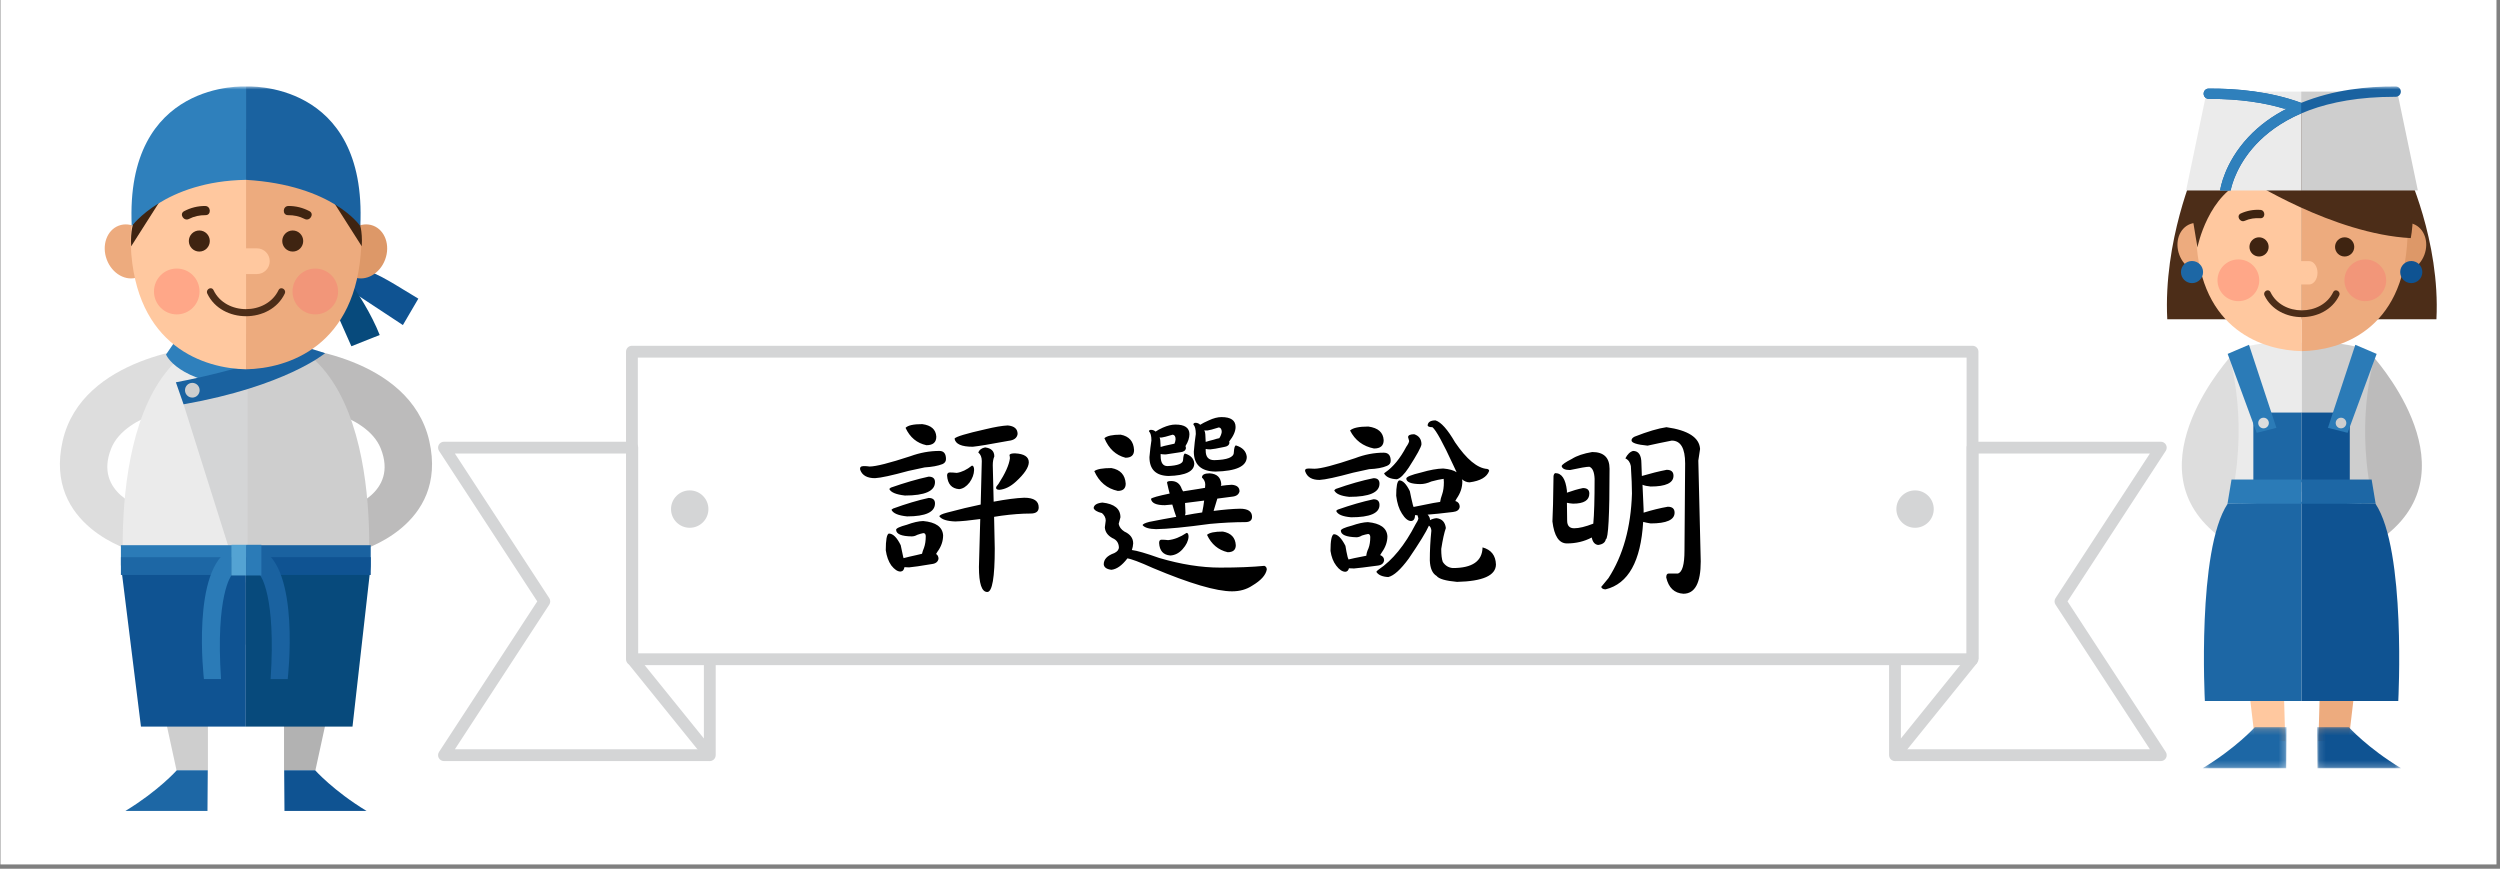 <svg xmlns="http://www.w3.org/2000/svg" xmlns:xlink="http://www.w3.org/1999/xlink" width="400" height="139" viewBox="0 0 400 139">
  <rect x="0" y="0" width="400" height="139" fill="#808080" stroke="none"/>
  <defs>
    <polygon id="tit_section-a" points="0 115.915 59.546 115.915 59.546 0 0 0"/>
    <polygon id="tit_section-c" points=".342 6.787 13.775 6.787 13.775 .201 .342 .201 .342 6.787"/>
    <polygon id="tit_section-e" points=".112 6.787 13.546 6.787 13.546 .201 .112 .201"/>
    <polygon id="tit_section-g" points="0 109.097 43.174 109.097 43.174 0 0 0"/>
  </defs>
  <g fill="none" fill-rule="evenodd" transform="translate(.073)">
    <rect width="399.363" height="138.308" fill="#FFF"/>
    <g transform="translate(9.509 13.83)">
      <path fill="#0F5392" d="M44.367,31.248 L54.879,38.181 L57.352,33.954 C54.03,32.002 51.21,29.968 48.047,29.07 L44.367,31.248 Z"/>
      <path fill="#074A7C" d="M45.811,30.392 L42.541,32.327 L46.638,41.57 L51.171,39.77 C49.835,36.401 47.678,33.002 45.811,30.392"/>
      <polygon fill="#CECECE" points="23.684 109.415 23.684 79.099 12.018 78.844 18.662 109.415"/>
      <path fill="#1D67A5" d="M23.662,109.415 L18.704,109.415 C18.704,109.415 15.769,112.71 10.489,115.915 L23.614,115.915 L23.662,109.415 Z"/>
      <polygon fill="#B2B2B2" points="35.862 109.415 35.862 79.099 47.528 78.844 40.884 109.415"/>
      <path fill="#0F5392" d="M35.884,109.415 L40.842,109.415 C40.842,109.415 43.778,112.71 49.057,115.915 L35.933,115.915 L35.884,109.415 Z"/>
      <path fill="#DDD" d="M0.44,15.102 C-2.67,28.801 11.717,32.715 11.717,32.715 L13.467,25.866 C13.467,25.866 5.301,23.517 8.218,16.276 C10.527,10.541 21.05,9.231 21.05,9.231 L22.8,0.033 C22.8,0.033 3.552,1.403 0.44,15.102" transform="translate(0 41.628)"/>
      <path fill="#BCBBBB" d="M22.382,15.102 C25.494,28.801 11.106,32.715 11.106,32.715 L9.356,25.866 C9.356,25.866 17.522,23.517 14.605,16.276 C12.296,10.541 1.773,9.231 1.773,9.231 L0.024,0.033 C0.024,0.033 19.272,1.403 22.382,15.102" transform="translate(36.723 41.628)"/>
      <path fill="#EDAB7E" d="M14.415,25.084 C15.268,27.359 14.412,29.791 12.503,30.516 C10.594,31.24 8.355,29.984 7.502,27.708 C6.649,25.433 7.506,23.001 9.414,22.277 C11.324,21.552 13.562,22.808 14.415,25.084"/>
      <path fill="#DD9868" d="M45.124,25.084 C44.271,27.359 45.127,29.791 47.036,30.516 C48.945,31.24 51.184,29.984 52.037,27.708 C52.889,25.433 52.034,23.001 50.125,22.277 C48.216,21.552 45.977,22.808 45.124,25.084"/>
      <path fill="#CECECE" d="M11.664,76.594 C12.079,81.213 14.9,89.314 29.773,89.314 L29.773,76.594 L11.664,76.594 Z"/>
      <path fill="#B2B2B2" d="M47.882,76.594 C47.467,81.213 44.646,89.314 29.773,89.314 L29.773,76.594 L47.882,76.594 Z"/>
      <path fill="#EBEBEB" d="M29.773,79.333 L10.274,79.333 C10.274,79.333 6.503,39.629 29.773,39.61 L29.773,79.333 Z"/>
      <path fill="#CECECE" d="M29.773,79.333 L49.272,79.333 C49.272,79.333 53.044,39.629 29.773,39.61 L29.773,79.333 Z"/>
      <polygon fill="#D4D5D6" points="19.788 50.859 30.025 46.914 30.025 75.319 27.5 75.319"/>
      <path fill="#2F80BC" d="M18.875,40.137 L16.982,42.89 C16.982,42.89 18.664,47.336 29.814,48.184 L29.814,43.737 L18.875,40.137 Z"/>
      <path fill="#1A62A0" d="M38.44,41.407 C30.446,45.219 18.559,47.336 18.559,47.336 L19.788,50.859 C36.126,47.972 42.437,42.678 42.437,42.678 L38.44,41.407 Z"/>
      <path fill="#FFC89F" d="M11.34,25.395 C12.014,41.686 23.205,45.141 29.782,45.256 L29.782,6.811 C19.509,7.004 10.891,14.553 11.34,25.395"/>
      <path fill="#EDAB7E" d="M29.782,6.811 C40.055,7.004 48.673,14.553 48.224,25.395 C47.55,41.686 36.358,45.141 29.782,45.256 L29.782,6.811 Z"/>
      <path fill="#FFA788" d="M22.345,32.805 C22.345,34.832 20.713,36.475 18.699,36.475 C16.686,36.475 15.054,34.832 15.054,32.805 C15.054,30.779 16.686,29.137 18.699,29.137 C20.713,29.137 22.345,30.779 22.345,32.805"/>
      <path fill="#F29679" d="M44.51,32.805 C44.51,34.832 42.878,36.475 40.864,36.475 C38.851,36.475 37.219,34.832 37.219,32.805 C37.219,30.779 38.851,29.137 40.864,29.137 C42.878,29.137 44.51,30.779 44.51,32.805"/>
      <path fill="#FFC89F" d="M33.574,27.962 C33.574,29.097 32.66,30.017 31.532,30.017 L28.032,30.017 C26.905,30.017 25.991,29.097 25.991,27.962 C25.991,26.827 26.905,25.907 28.032,25.907 L31.532,25.907 C32.66,25.907 33.574,26.827 33.574,27.962"/>
      <path fill="#3F2411" d="M23.251 19.128C22.073 19.116 20.923 19.407 19.88 19.956 19.044 20.395 19.821 21.637 20.649 21.203 21.472 20.771 22.388 20.586 23.312 20.595 24.253 20.604 24.189 19.138 23.251 19.128M36.561 19.128C37.74 19.116 38.889 19.407 39.932 19.956 40.768 20.395 39.991 21.637 39.163 21.203 38.339 20.771 37.424 20.586 36.5 20.595 35.559 20.604 35.622 19.138 36.561 19.128M23.986 24.733C23.986 25.666 23.235 26.421 22.309 26.421 21.383 26.421 20.632 25.666 20.632 24.733 20.632 23.801 21.383 23.046 22.309 23.046 23.235 23.046 23.986 23.801 23.986 24.733M35.578 24.733C35.578 25.666 36.329 26.421 37.256 26.421 38.181 26.421 38.932 25.666 38.932 24.733 38.932 23.801 38.181 23.046 37.256 23.046 36.329 23.046 35.578 23.801 35.578 24.733"/>
      <path fill="#4C2D18" d="M35.95,32.581 C35.838,32.402 35.638,32.286 35.439,32.286 C35.242,32.286 35.076,32.397 34.984,32.589 C33.051,36.643 26.513,36.651 24.58,32.589 C24.488,32.397 24.323,32.286 24.125,32.286 C23.927,32.286 23.726,32.402 23.614,32.581 C23.507,32.753 23.496,32.958 23.585,33.145 C25.879,37.966 33.674,37.978 35.98,33.145 C36.069,32.958 36.058,32.753 35.95,32.581"/>
      <path fill="#CECECE" d="M22.36,48.607 C22.36,49.257 21.836,49.785 21.188,49.785 C20.542,49.785 20.018,49.257 20.018,48.607 C20.018,47.956 20.542,47.429 21.188,47.429 C21.836,47.429 22.36,47.956 22.36,48.607"/>
      <path fill="#3F2411" d="M11.813 21.715C11.813 21.715 11.249 23.037 11.406 25.579L17.875 15.414 11.813 21.715zM47.893 21.715C47.893 21.715 48.458 23.037 48.3 25.579L41.831 15.414 47.893 21.715z"/>
      <polygon fill="#0F5392" points="29.749 76.594 9.763 76.594 12.971 102.427 29.749 102.427"/>
      <polygon fill="#074A7C" points="29.749 76.594 49.735 76.594 46.818 102.427 29.749 102.427"/>
      <mask id="tit_section-b" fill="#fff">
        <use xlink:href="#tit_section-a"/>
      </mask>
      <polygon fill="#2B7BB7" points="9.763 76.579 29.749 76.579 29.749 73.401 9.763 73.401" mask="url(#tit_section-b)"/>
      <polygon fill="#1A62A0" points="29.749 76.579 49.735 76.579 49.735 73.401 29.749 73.401" mask="url(#tit_section-b)"/>
      <polygon fill="#1D67A5" points="9.763 78.164 29.749 78.164 29.749 75.319 9.763 75.319" mask="url(#tit_section-b)"/>
      <polygon fill="#0F5392" points="29.749 78.164 49.735 78.164 49.735 75.319 29.749 75.319" mask="url(#tit_section-b)"/>
      <path fill="#2B7BB7" d="M27.465,73.965 C20.943,76.929 23.047,94.822 23.047,94.822 L25.782,94.822 C24.888,81.323 27.449,78.244 27.449,78.244 L27.465,73.965 Z" mask="url(#tit_section-b)"/>
      <path fill="#1A62A0" d="M32.033,73.965 C38.555,76.929 36.451,94.822 36.451,94.822 L33.716,94.822 C34.61,81.323 32.049,78.244 32.049,78.244 L32.033,73.965 Z" mask="url(#tit_section-b)"/>
      <polygon fill="#54A3D3" points="27.449 78.244 29.844 78.244 29.844 73.337 27.449 73.337" mask="url(#tit_section-b)"/>
      <polygon fill="#2B7BB7" points="29.844 78.244 32.239 78.244 32.239 73.337 29.844 73.337" mask="url(#tit_section-b)"/>
      <path fill="#2F80BC" d="M11.498,22.349 C11.498,22.349 16.771,15.15 29.782,14.946 L29.782,0.009 C29.782,0.009 10.373,-1.123 11.498,22.349" mask="url(#tit_section-b)"/>
      <path fill="#1A62A0" d="M48.067,22.349 C48.067,22.349 43.699,15.784 29.782,14.946 L29.782,0.009 C29.782,0.009 49.192,-1.123 48.067,22.349" mask="url(#tit_section-b)"/>
    </g>
    <g transform="translate(346.633 13.83)">
      <path fill="#DDD" d="M12.994,49.985 C16.38,59.46 10.611,69.507 10.611,69.507 L7.969,71.689 C-5.924,60.532 10.474,42.886 10.474,42.886 L12.994,49.985 Z"/>
      <path fill="#BCBBBB" d="M30.184,49.985 L32.703,42.886 C32.703,42.886 49.101,60.532 35.209,71.689 L32.568,69.507 C32.568,69.507 27.107,61.606 30.184,49.985"/>
      <path fill="#4C2D18" d="M21.589,13.211 L4.508,13.211 C4.508,13.211 -0.589,24.702 0.057,37.253 L21.589,37.253 L21.589,13.211 Z"/>
      <path fill="#4C2D18" d="M0.157,0.2 L16.842,0.2 C16.842,0.2 22.333,11.691 21.69,24.243 L0.157,24.243 L0.157,0.2 Z" transform="translate(21.432 13.01)"/>
      <polygon fill="#FFC89F" points="9.926 69.347 14.11 104.748 18.938 104.748 17.972 70.473"/>
      <g transform="translate(5.358 102.31)">
        <mask id="tit_section-d" fill="#fff">
          <use xlink:href="#tit_section-c"/>
        </mask>
        <path fill="#1D67A5" d="M13.775,0.201 L8.719,0.201 C8.719,0.201 5.725,3.539 0.342,6.787 L13.727,6.787 L13.775,0.201 Z" mask="url(#tit_section-d)"/>
      </g>
      <polygon fill="#EDAB7E" points="33.251 69.347 29.068 104.748 24.24 104.748 25.206 70.473"/>
      <g transform="translate(23.932 102.31)">
        <mask id="tit_section-f" fill="#fff">
          <use xlink:href="#tit_section-e"/>
        </mask>
        <path fill="#0F5392" d="M0.112,0.201 L5.168,0.201 C5.168,0.201 8.161,3.539 13.546,6.787 L0.162,6.787 L0.112,0.201 Z" mask="url(#tit_section-f)"/>
      </g>
      <path fill="#EBEBEB" d="M10.529,64.862 L21.589,64.862 L21.589,41.014 C21.589,41.014 13.41,40.31 9.871,42.886 C9.871,42.886 12.992,52.25 10.529,64.862"/>
      <path fill="#CECECE" d="M32.648,64.862 C30.185,52.25 33.361,42.976 33.361,42.976 C29.82,40.401 21.588,41.014 21.588,41.014 L21.588,64.862 L32.648,64.862 Z"/>
      <mask id="tit_section-h" fill="#fff">
        <use xlink:href="#tit_section-g"/>
      </mask>
      <polygon fill="#1D67A5" points="13.831 63.323 21.545 63.323 21.545 52.18 13.831 52.18" mask="url(#tit_section-h)"/>
      <polygon fill="#0F5392" points="21.545 63.323 29.26 63.323 29.26 52.18 21.545 52.18" mask="url(#tit_section-h)"/>
      <polygon fill="#2B7BB7" points="9.718 42.794 14.366 55.422 17.516 54.624 13.131 41.336" mask="url(#tit_section-h)"/>
      <polygon fill="#2B7BB7" points="33.559 42.794 28.911 55.422 25.76 54.624 30.146 41.336" mask="url(#tit_section-h)"/>
      <path fill="#1D67A5" d="M9.716,66.772 C4.785,74.194 6.073,98.332 6.073,98.332 L21.545,98.332 L21.545,66.47 L9.716,66.772 Z" mask="url(#tit_section-h)"/>
      <path fill="#0F5392" d="M33.374,66.772 C38.305,74.194 37.017,98.332 37.017,98.332 L21.545,98.332 L21.545,66.47 L33.374,66.772 Z" mask="url(#tit_section-h)"/>
      <polygon fill="#2B7BB7" points="21.545 66.772 9.692 66.772 10.335 62.899 21.545 62.899" mask="url(#tit_section-h)"/>
      <polygon fill="#1D67A5" points="21.545 66.772 33.399 66.772 32.755 62.899 21.545 62.899" mask="url(#tit_section-h)"/>
      <path fill="#EDAB7E" d="M8.324,24.564 C9.105,26.636 8.32,28.85 6.572,29.51 C4.821,30.169 2.77,29.026 1.989,26.955 C1.208,24.883 1.991,22.669 3.741,22.009 C5.49,21.349 7.541,22.493 8.324,24.564" mask="url(#tit_section-h)"/>
      <path fill="#DD9868" d="M34.854,24.564 C34.073,26.636 34.857,28.85 36.606,29.51 C38.356,30.169 40.407,29.026 41.189,26.955 C41.97,24.883 41.186,22.669 39.437,22.009 C37.687,21.349 35.636,22.493 34.854,24.564" mask="url(#tit_section-h)"/>
      <path fill="#FFC89F" d="M4.689,24.269 C5.308,39.101 15.562,42.247 21.588,42.35 L21.588,6.194 C12.175,6.37 4.278,14.399 4.689,24.269" mask="url(#tit_section-h)"/>
      <path fill="#EDAB7E" d="M21.588,6.194 C31.002,6.37 38.9,14.399 38.488,24.27 C37.87,39.102 27.616,42.247 21.588,42.351 L21.588,6.194 Z" mask="url(#tit_section-h)"/>
      <path fill="#FFA788" d="M14.774,31.016 C14.774,32.861 13.278,34.357 11.433,34.357 C9.588,34.357 8.093,32.861 8.093,31.016 C8.093,29.171 9.588,27.676 11.433,27.676 C13.278,27.676 14.774,29.171 14.774,31.016" mask="url(#tit_section-h)"/>
      <path fill="#F29679" d="M35.085,31.016 C35.085,32.861 33.589,34.357 31.743,34.357 C29.899,34.357 28.403,32.861 28.403,31.016 C28.403,29.171 29.899,27.676 31.743,27.676 C33.589,27.676 35.085,29.171 35.085,31.016" mask="url(#tit_section-h)"/>
      <path fill="#FFC89F" d="M24.096,29.817 C24.096,30.85 23.491,31.687 22.746,31.687 L20.431,31.687 C19.686,31.687 19.082,30.85 19.082,29.817 C19.082,28.784 19.686,27.946 20.431,27.946 L22.746,27.946 C23.491,27.946 24.096,28.784 24.096,29.817" mask="url(#tit_section-h)"/>
      <path fill="#3F2411" d="M14.952 19.752C13.875 19.678 12.807 19.88 11.824 20.323 11.037 20.677 11.681 21.849 12.462 21.498 13.238 21.149 14.085 21.029 14.93 21.088 15.79 21.147 15.81 19.811 14.952 19.752M28.215 19.765C29.292 19.681 30.36 19.874 31.348 20.306 32.14 20.653 31.506 21.831 30.723 21.487 29.943 21.146 29.094 21.035 28.25 21.101 27.39 21.169 27.357 19.832 28.215 19.765M16.277 25.676C16.277 26.523 15.589 27.212 14.741 27.212 13.892 27.212 13.204 26.523 13.204 25.676 13.204 24.826 13.892 24.138 14.741 24.138 15.589 24.138 16.277 24.826 16.277 25.676M26.9 25.676C26.9 26.523 27.588 27.212 28.437 27.212 29.285 27.212 29.974 26.523 29.974 25.676 29.974 24.826 29.285 24.138 28.437 24.138 27.588 24.138 26.9 24.826 26.9 25.676" mask="url(#tit_section-h)"/>
      <path fill="#4C2D18" d="M27.536 32.905C27.428 32.734 27.234 32.622 27.042 32.622 26.853 32.622 26.693 32.728 26.604 32.913 24.741 36.795 18.437 36.802 16.573 32.913 16.485 32.728 16.325 32.622 16.135 32.622 15.942 32.622 15.749 32.734 15.642 32.905 15.538 33.069 15.528 33.266 15.613 33.445 17.825 38.062 25.341 38.074 27.564 33.445 27.65 33.266 27.64 33.069 27.536 32.905M4.247 21.917L4.881 25.76C4.881 25.76 6.591 17.015 12.949 14.864 12.949 14.864 26.6 23.609 39.018 24.269 39.018 24.269 43.403 3.009 20.981 3.175-.437 3.336 4.247 21.917 4.247 21.917" mask="url(#tit_section-h)"/>
      <path fill="#1D67A5" d="M5.786,29.701 C5.786,30.678 4.993,31.471 4.016,31.471 C3.039,31.471 2.247,30.678 2.247,29.701 C2.247,28.724 3.039,27.931 4.016,27.931 C4.993,27.931 5.786,28.724 5.786,29.701" mask="url(#tit_section-h)"/>
      <path fill="#0F5392" d="M40.867,29.701 C40.867,30.678 40.074,31.471 39.097,31.471 C38.119,31.471 37.326,30.678 37.326,29.701 C37.326,28.724 38.119,27.931 39.097,27.931 C40.074,27.931 40.867,28.724 40.867,29.701" mask="url(#tit_section-h)"/>
      <path fill="#DDD" d="M16.311,53.854 C16.311,54.324 15.93,54.705 15.46,54.705 C14.991,54.705 14.609,54.324 14.609,53.854 C14.609,53.384 14.991,53.003 15.46,53.003 C15.93,53.003 16.311,53.384 16.311,53.854" mask="url(#tit_section-h)"/>
      <path fill="#CECECE" d="M28.708,53.854 C28.708,54.324 28.327,54.705 27.857,54.705 C27.388,54.705 27.006,54.324 27.006,53.854 C27.006,53.384 27.388,53.003 27.857,53.003 C28.327,53.003 28.708,53.384 28.708,53.854" mask="url(#tit_section-h)"/>
      <polygon fill="#EBEBEB" points="6.368 .83 3.067 16.647 21.483 16.647 21.483 .83" mask="url(#tit_section-h)"/>
      <polygon fill="#CECECE" points="21.483 .83 21.483 16.647 40.15 16.647 36.849 .83" mask="url(#tit_section-h)"/>
      <path fill="#1A62A0" d="M6.702,1.99 C6.746,1.986 6.805,1.99 6.856,1.99 C11.625,1.99 15.536,2.589 18.743,3.548 L19.204,3.548 C16.932,4.701 14.813,6.202 13.002,8.148 C9.18,12.254 8.558,16.358 8.534,16.53 C8.528,16.569 8.528,16.608 8.529,16.647 L10.196,16.647 C10.471,15.237 13.723,1.658 36.446,1.658 C36.497,1.658 36.556,1.655 36.6,1.658 C37.057,1.658 37.428,1.288 37.429,0.832 C37.43,0.373 37.06,0.002 36.602,0.001 C32.022,-0.02 26.623,0.532 21.484,2.627 C16.579,0.806 11.026,0.313 6.698,0.332 C6.242,0.332 5.872,0.705 5.873,1.163 C5.874,1.62 6.244,1.99 6.702,1.99" mask="url(#tit_section-h)"/>
      <path fill="#2F80BC" d="M21.483,2.503 C21.377,2.545 21.589,2.584 21.483,2.627 C16.58,0.806 11.026,0.313 6.698,0.332 C6.241,0.333 5.872,0.705 5.873,1.163 C5.874,1.62 6.244,1.99 6.702,1.99 C6.746,1.986 6.805,1.99 6.855,1.99 C11.625,1.99 15.536,2.589 18.743,3.548 L19.204,3.548 C16.932,4.701 14.813,6.202 13.001,8.148 C9.18,12.254 8.558,16.358 8.534,16.53 C8.528,16.569 8.528,16.608 8.529,16.647 L10.196,16.647 C10.394,15.633 12.074,8.327 21.483,4.302 L21.483,2.503 Z" mask="url(#tit_section-h)"/>
    </g>
    <g fill="#D4D5D6" transform="translate(70.018 55.323)">
      <path d="M31.963,49.207 L244.566,49.207 L244.566,1.893 L31.963,1.893 L31.963,49.207 Z M245.512,51.1 L31.017,51.1 C30.494,51.1 30.071,50.677 30.071,50.154 L30.071,0.946 C30.071,0.423 30.494,0 31.017,0 L245.512,0 C246.035,0 246.459,0.423 246.459,0.946 L246.459,50.154 C246.459,50.677 246.035,51.1 245.512,51.1 L245.512,51.1 Z"/>
      <path d="M275.637,66.452 L233.107,66.452 L233.107,64.559 L273.89,64.559 L258.79,41.419 C258.585,41.105 258.585,40.698 258.79,40.384 L273.89,17.244 L246.459,17.244 L246.459,50.154 L244.566,50.154 L244.566,16.298 C244.566,15.775 244.989,15.352 245.512,15.352 L275.637,15.352 C275.984,15.352 276.304,15.542 276.469,15.847 C276.635,16.152 276.618,16.523 276.43,16.815 L260.712,40.901 L276.43,64.988 C276.618,65.28 276.635,65.651 276.469,65.956 C276.304,66.261 275.984,66.452 275.637,66.452"/>
      <path d="M233.107 66.452C233.002 66.452 232.894 66.433 232.791 66.398 232.414 66.263 232.161 65.906 232.161 65.505L232.161 50.154 234.053 50.154 234.053 62.829 244.777 49.559 246.248 50.749 233.843 66.1C233.66 66.326 233.388 66.452 233.107 66.452M43.476 66.452L.946 66.452C.599 66.452.279 66.261.114 65.956-.052 65.651-.035 65.28.153 64.988L15.871 40.901.153 16.815C-.035 16.523-.052 16.152.114 15.847.279 15.542.599 15.352.946 15.352L31.071 15.352C31.594 15.352 32.017 15.775 32.017 16.298L32.017 50.154 30.124 50.154 30.124 17.244 2.693 17.244 17.793 40.384C17.998 40.698 17.998 41.105 17.793 41.419L2.693 64.559 43.476 64.559 43.476 66.452z"/>
      <path d="M43.476 66.452C43.195 66.452 42.923 66.326 42.74 66.1L30.335 50.749 31.806 49.559 42.53 62.829 42.53 50.154 44.422 50.154 44.422 65.505C44.422 65.906 44.169 66.263 43.792 66.398 43.689 66.433 43.581 66.452 43.476 66.452M239.309 26.131C239.309 27.782 237.97 29.122 236.319 29.122 234.667 29.122 233.328 27.782 233.328 26.131 233.328 24.479 234.667 23.14 236.319 23.14 237.97 23.14 239.309 24.479 239.309 26.131M43.255 26.131C43.255 27.782 41.916 29.122 40.264 29.122 38.612 29.122 37.273 27.782 37.273 26.131 37.273 24.479 38.612 23.14 40.264 23.14 41.916 23.14 43.255 24.479 43.255 26.131"/>
    </g>
    <path fill="#000" d="M147.486,67.859 C148.916,68.046 149.666,68.714 149.736,69.863 C149.736,70.777 149.209,71.234 148.154,71.234 C146.631,70.906 145.517,69.98 144.814,68.456 C145.189,68.058 146.08,67.859 147.486,67.859 Z M150.228,72.148 C150.931,72.148 151.283,72.581 151.283,73.449 C151.283,73.824 151.095,74.093 150.72,74.257 C149.994,74.539 149.045,74.714 147.873,74.785 C146.959,74.972 146.092,75.16 145.271,75.347 C142.623,76.074 140.842,76.46 139.928,76.507 C138.685,76.507 137.9,76.074 137.572,75.206 C137.455,74.785 137.642,74.574 138.135,74.574 C138.463,74.574 138.767,74.597 139.049,74.644 C140.056,74.644 142.236,74.093 145.588,72.992 C147.135,72.429 148.681,72.148 150.228,72.148 Z M148.506,76.261 C149.185,76.261 149.525,76.554 149.525,77.14 C149.525,78.57 147.92,79.285 144.709,79.285 C143.279,79.121 142.447,78.769 142.213,78.23 C142.26,78.183 142.342,78.113 142.459,78.019 C144.662,77.246 146.677,76.66 148.506,76.261 Z M148.506,79.671 C149.185,79.671 149.525,79.964 149.525,80.55 C149.525,81.933 148.037,82.624 145.06,82.624 C143.654,82.484 142.822,82.132 142.564,81.57 C142.588,81.523 142.681,81.453 142.845,81.359 C144.908,80.609 146.795,80.046 148.506,79.671 Z M142.142,85.367 C142.799,85.367 143.431,85.988 144.041,87.23 C144.158,87.839 144.287,88.449 144.428,89.058 C144.451,89.152 144.474,89.234 144.498,89.304 C145.013,89.164 145.705,88.999 146.572,88.812 C146.9,88.742 147.193,88.671 147.451,88.601 C147.521,88.296 147.627,87.98 147.767,87.652 C147.955,87.136 148.049,86.503 148.049,85.753 C148.025,85.449 147.896,85.296 147.662,85.296 C147.404,85.343 147.076,85.437 146.678,85.578 C146.396,85.742 146.103,85.824 145.799,85.824 C144.158,85.8 143.326,85.449 143.303,84.769 C143.303,84.535 143.877,84.265 145.025,83.96 C146.033,83.585 146.9,83.386 147.627,83.363 C149.666,83.55 150.732,84.312 150.826,85.648 C150.826,86.585 150.521,87.464 149.912,88.285 C149.842,88.425 149.771,88.542 149.701,88.636 C149.959,88.8 150.088,89.058 150.088,89.41 C149.994,89.902 149.631,90.183 148.998,90.253 C147.193,90.558 145.986,90.734 145.377,90.781 C145.095,90.781 144.849,90.769 144.638,90.746 C144.568,91.191 144.357,91.425 144.006,91.449 C143.537,91.449 143.045,91.121 142.529,90.464 C142.084,89.831 141.791,89.023 141.65,88.039 C141.65,86.374 141.814,85.484 142.142,85.367 Z M157.541,71.585 C158.525,71.703 159.017,72.183 159.017,73.027 C158.853,73.402 158.771,73.871 158.771,74.433 C158.818,76.402 158.865,78.347 158.912,80.269 C160.904,79.894 162.533,79.683 163.799,79.636 C165.345,79.636 166.119,80.152 166.119,81.183 C166.119,81.839 165.685,82.167 164.818,82.167 C163.412,82.167 161.842,82.285 160.107,82.519 C159.732,82.589 159.357,82.648 158.982,82.695 C159.006,84.429 159.041,86.117 159.088,87.757 C159.088,92.398 158.689,94.718 157.892,94.718 C157.002,94.718 156.556,93.382 156.556,90.71 C156.627,88.132 156.697,85.578 156.767,83.046 C155.056,83.281 153.72,83.41 152.76,83.433 C151.447,83.386 150.603,83.117 150.228,82.624 C150.228,82.437 150.627,82.238 151.424,82.027 C153.439,81.488 155.244,81.054 156.838,80.726 C156.885,78.382 156.943,76.062 157.013,73.765 C157.013,73.156 156.826,72.699 156.451,72.394 C156.615,71.972 156.978,71.703 157.541,71.585 Z M161.162,68.07 C162.217,68.164 162.744,68.621 162.744,69.441 C162.65,70.074 162.17,70.437 161.303,70.531 C158.396,71.07 156.486,71.386 155.572,71.48 C153.767,71.48 152.795,71.046 152.654,70.179 C152.842,69.874 154.506,69.371 157.646,68.667 C159.099,68.316 160.271,68.117 161.162,68.07 Z M155.431,74.503 C155.666,74.503 155.783,74.738 155.783,75.206 C155.76,75.886 155.513,76.554 155.045,77.21 C154.553,77.843 154.002,78.195 153.392,78.265 C152.197,78.171 151.553,77.445 151.459,76.085 C151.459,75.757 151.611,75.593 151.916,75.593 C152.244,75.593 152.607,75.617 153.006,75.664 C153.803,75.546 154.611,75.16 155.431,74.503 Z M162.322,72.535 C163.799,72.605 164.537,73.085 164.537,73.976 C164.513,74.796 163.822,75.828 162.463,77.07 C161.619,77.843 160.752,78.277 159.861,78.371 C159.486,78.371 159.299,78.265 159.299,78.054 C159.299,77.914 159.428,77.703 159.685,77.421 C160.763,75.757 161.373,74.398 161.513,73.343 C161.513,73.156 161.49,72.98 161.443,72.816 C161.49,72.628 161.783,72.535 162.322,72.535 Z M187.986,67.929 C189.486,67.929 190.236,68.445 190.236,69.476 C190.236,70.062 190.025,70.695 189.603,71.374 C189.65,71.468 189.674,71.585 189.674,71.726 C189.603,72.101 189.299,72.312 188.76,72.359 C187.588,72.546 186.814,72.664 186.439,72.71 C186.088,72.71 185.818,72.687 185.631,72.64 L185.631,72.956 C185.631,74.035 185.994,74.574 186.72,74.574 C188.385,74.503 189.217,74.175 189.217,73.589 C189.263,72.91 189.369,72.57 189.533,72.57 C190.447,72.851 190.939,73.378 191.01,74.152 C191.01,75.417 189.638,76.085 186.896,76.156 C184.857,76.109 183.838,75.101 183.838,73.132 C183.931,72.078 184.037,71.187 184.154,70.46 C184.154,69.757 184.025,69.277 183.767,69.019 C183.767,68.855 183.873,68.773 184.084,68.773 C184.365,68.773 184.611,68.867 184.822,69.054 C185.127,68.843 185.513,68.632 185.982,68.421 C186.732,68.093 187.4,67.929 187.986,67.929 Z M185.455,70.003 C185.549,70.097 185.607,70.601 185.631,71.515 C185.982,71.398 186.451,71.281 187.037,71.164 C187.318,71.093 187.588,71.035 187.845,70.988 C187.939,70.777 187.998,70.542 188.021,70.285 C188.021,69.839 187.869,69.593 187.564,69.546 C186.627,69.828 186.041,69.98 185.806,70.003 L185.455,70.003 Z M195.369,66.734 C196.869,66.734 197.619,67.261 197.619,68.316 C197.619,68.996 197.279,69.769 196.599,70.636 C196.623,70.73 196.635,70.8 196.635,70.847 C196.588,71.222 196.306,71.445 195.791,71.515 C194.689,71.749 193.951,71.878 193.576,71.902 C193.271,71.902 193.025,71.878 192.838,71.831 L192.838,72.113 C192.838,73.121 193.295,73.624 194.209,73.624 C196.295,73.578 197.338,73.167 197.338,72.394 C197.385,71.644 197.502,71.269 197.689,71.269 C198.744,71.597 199.318,72.206 199.412,73.097 C199.412,74.597 197.736,75.382 194.385,75.453 C192.088,75.406 190.939,74.339 190.939,72.253 C191.033,71.152 191.138,70.214 191.256,69.441 C191.256,68.691 191.127,68.187 190.869,67.929 C190.869,67.742 190.986,67.648 191.22,67.648 C191.502,67.648 191.748,67.753 191.959,67.964 C192.287,67.753 192.744,67.519 193.33,67.261 C194.08,66.91 194.76,66.734 195.369,66.734 Z M192.592,68.878 C192.638,68.925 192.662,68.96 192.662,68.984 C192.756,69.078 192.814,69.652 192.838,70.706 C193.189,70.589 193.611,70.472 194.103,70.355 C194.455,70.238 194.76,70.156 195.017,70.109 C195.228,69.781 195.357,69.453 195.404,69.124 C195.404,68.679 195.252,68.433 194.947,68.386 C193.986,68.691 193.377,68.855 193.119,68.878 L192.592,68.878 Z M189.779,85.261 C189.99,85.261 190.095,85.472 190.095,85.894 C190.049,86.55 189.732,87.206 189.146,87.863 C188.584,88.496 187.928,88.835 187.178,88.882 C186.052,88.789 185.455,88.121 185.385,86.878 C185.385,86.527 185.513,86.351 185.771,86.351 C186.123,86.351 186.474,86.374 186.826,86.421 C187.787,86.328 188.771,85.941 189.779,85.261 Z M193.47,75.734 C194.642,75.804 195.263,76.39 195.334,77.492 C195.31,77.562 195.287,77.644 195.263,77.738 C195.92,77.644 196.506,77.585 197.021,77.562 C197.842,77.632 198.252,77.984 198.252,78.617 C198.135,79.109 197.76,79.39 197.127,79.46 C196.283,79.578 195.474,79.683 194.701,79.777 C194.513,80.433 194.314,81.089 194.103,81.746 C195.744,81.535 197.15,81.417 198.322,81.394 C199.611,81.394 200.256,81.828 200.256,82.695 C200.256,83.257 199.892,83.539 199.166,83.539 C197.478,83.539 195.603,83.632 193.541,83.82 C189.58,84.359 186.697,84.64 184.892,84.664 C183.791,84.64 183.076,84.429 182.748,84.031 C182.748,83.867 183.099,83.691 183.803,83.503 C185.326,83.199 186.767,82.929 188.127,82.695 C187.939,82.179 187.728,81.523 187.494,80.726 C187.002,80.773 186.603,80.808 186.299,80.831 C184.916,80.831 184.178,80.492 184.084,79.812 C184.248,79.624 185.244,79.343 187.072,78.968 C186.931,78.453 186.791,77.867 186.65,77.21 C186.65,77.046 186.873,76.964 187.318,76.964 C188.162,76.964 188.724,77.386 189.006,78.23 C189.076,78.347 189.146,78.476 189.217,78.617 C189.967,78.499 190.787,78.371 191.678,78.23 C192.076,78.16 192.428,78.101 192.732,78.054 C192.756,77.867 192.767,77.691 192.767,77.527 C192.767,77.105 192.592,76.73 192.24,76.402 C192.24,75.956 192.65,75.734 193.47,75.734 Z M192.592,80.093 C191.42,80.257 190.4,80.386 189.533,80.48 C189.556,80.972 189.58,81.511 189.603,82.097 C189.58,82.261 189.556,82.378 189.533,82.449 C190.517,82.261 191.431,82.109 192.275,81.992 C192.416,81.335 192.521,80.703 192.592,80.093 Z M179.232,69.546 C180.592,69.804 181.306,70.624 181.377,72.007 C181.377,72.828 180.92,73.238 180.006,73.238 C178.459,72.839 177.334,71.796 176.631,70.109 C177.053,69.734 177.92,69.546 179.232,69.546 Z M177.756,74.89 C179.185,75.148 179.947,75.98 180.041,77.386 C180.041,78.16 179.619,78.546 178.775,78.546 C177.041,78.171 175.787,77.117 175.013,75.382 C175.435,75.054 176.349,74.89 177.756,74.89 Z M176.314,80.41 C178.236,80.621 179.197,81.406 179.197,82.765 C179.103,83.07 179.01,83.421 178.916,83.82 C179.01,84.312 179.314,84.722 179.83,85.05 C180.767,85.472 181.236,86.105 181.236,86.949 C181.213,87.324 181.142,87.675 181.025,88.003 C181.822,88.097 183.275,88.519 185.385,89.269 C188.877,90.3 192.135,90.816 195.158,90.816 C197.947,90.816 200.302,90.722 202.224,90.535 C202.482,90.628 202.611,90.828 202.611,91.132 C202.447,92.023 201.674,92.878 200.291,93.699 C199.377,94.308 198.299,94.613 197.056,94.613 C194.525,94.613 190.306,93.371 184.4,90.886 C182.267,89.925 180.896,89.41 180.287,89.339 L180.287,89.374 C179.443,90.476 178.599,91.074 177.756,91.167 C176.982,91.074 176.572,90.781 176.525,90.289 C176.525,89.492 177.088,88.894 178.213,88.496 C178.705,88.261 178.951,87.945 178.951,87.546 C178.904,86.843 178.564,86.363 177.931,86.105 C177.158,85.683 176.748,85.109 176.701,84.382 C176.748,84.007 176.795,83.644 176.842,83.292 C176.842,82.847 176.642,82.449 176.244,82.097 C175.47,81.91 175.025,81.64 174.908,81.289 C174.955,80.796 175.424,80.503 176.314,80.41 Z M195.58,85.05 C196.892,85.285 197.584,86.011 197.654,87.23 C197.654,87.98 197.22,88.355 196.353,88.355 C194.853,88.003 193.752,87.078 193.049,85.578 C193.424,85.226 194.267,85.05 195.58,85.05 Z M218.853,68.246 C220.424,68.456 221.244,69.183 221.314,70.425 C221.314,71.316 220.799,71.761 219.767,71.761 C218.01,71.41 216.732,70.449 215.935,68.878 C216.404,68.456 217.377,68.246 218.853,68.246 Z M221.314,72.429 C222.064,72.429 222.439,72.863 222.439,73.73 C222.439,74.105 222.24,74.374 221.842,74.539 C221.138,74.843 220.189,75.019 218.994,75.066 C218.08,75.253 217.224,75.441 216.428,75.628 C213.756,76.355 211.963,76.742 211.049,76.789 C209.877,76.789 209.127,76.367 208.799,75.523 C208.635,75.148 208.81,74.96 209.326,74.96 C209.631,74.96 209.935,74.972 210.24,74.996 C211.248,74.996 213.416,74.433 216.744,73.308 C218.267,72.722 219.791,72.429 221.314,72.429 Z M219.697,76.507 C220.33,76.507 220.646,76.8 220.646,77.386 C220.646,78.792 219.029,79.496 215.795,79.496 C214.435,79.355 213.638,79.003 213.404,78.441 C213.451,78.417 213.533,78.347 213.65,78.23 C215.83,77.456 217.845,76.882 219.697,76.507 Z M219.697,79.882 C220.33,79.882 220.646,80.187 220.646,80.796 C220.646,82.109 219.135,82.765 216.111,82.765 C214.728,82.648 213.931,82.308 213.72,81.746 C213.744,81.699 213.826,81.628 213.967,81.535 C216.029,80.808 217.939,80.257 219.697,79.882 Z M213.334,85.472 C213.943,85.472 214.564,86.093 215.197,87.335 C215.291,87.945 215.408,88.542 215.549,89.128 C215.619,89.292 215.666,89.421 215.689,89.515 C216.252,89.374 216.967,89.222 217.834,89.058 C218.115,88.988 218.349,88.941 218.537,88.917 C218.56,88.566 218.678,88.167 218.888,87.722 C219.076,87.23 219.17,86.621 219.17,85.894 C219.146,85.589 219.029,85.437 218.818,85.437 C218.537,85.484 218.209,85.566 217.834,85.683 C217.529,85.871 217.236,85.964 216.955,85.964 C215.314,85.917 214.482,85.566 214.459,84.91 C214.459,84.675 215.045,84.406 216.217,84.101 C217.224,83.749 218.08,83.562 218.783,83.539 C220.775,83.726 221.818,84.476 221.912,85.789 C221.912,86.679 221.619,87.535 221.033,88.355 C220.939,88.519 220.845,88.671 220.752,88.812 C221.174,88.976 221.385,89.257 221.385,89.656 C221.314,90.148 220.963,90.429 220.33,90.499 C218.408,90.757 217.154,90.91 216.568,90.956 C216.217,90.956 215.947,90.945 215.76,90.921 C215.666,91.273 215.478,91.46 215.197,91.484 C214.705,91.484 214.213,91.156 213.72,90.499 C213.252,89.89 212.947,89.105 212.806,88.144 C212.806,86.503 212.982,85.613 213.334,85.472 Z M230.842,74.96 C231.826,75.054 232.541,75.253 232.986,75.558 C232.822,75.23 232.646,74.855 232.459,74.433 C230.818,70.871 229.705,68.843 229.119,68.351 C228.65,68.351 228.392,68.257 228.345,68.07 C228.392,67.531 228.814,67.261 229.611,67.261 C230.502,67.542 231.545,68.714 232.74,70.777 C234.592,73.496 236.302,74.914 237.873,75.031 C238.084,75.078 238.189,75.183 238.189,75.347 C237.838,76.331 236.795,76.941 235.06,77.175 C234.638,77.175 234.228,77.011 233.83,76.683 C233.877,76.8 233.9,76.917 233.9,77.035 C233.9,77.996 233.595,78.91 232.986,79.777 C232.892,79.941 232.822,80.07 232.775,80.164 C233.244,80.304 233.478,80.621 233.478,81.113 C233.408,81.581 233.045,81.851 232.388,81.921 C230.654,82.132 229.306,82.273 228.345,82.343 C228.603,82.601 228.732,82.894 228.732,83.222 C229.013,83.058 229.353,82.953 229.752,82.906 C230.642,82.999 231.146,83.527 231.263,84.488 C231.006,85.214 230.76,86.328 230.525,87.828 C230.525,88.765 230.607,89.456 230.771,89.902 C231.17,90.511 231.709,90.839 232.388,90.886 C235.506,90.886 237.088,89.785 237.135,87.581 C238.517,87.956 239.232,88.871 239.279,90.324 C239.256,92.081 237.181,93.007 233.056,93.101 C231.228,92.937 230.138,92.621 229.787,92.152 C229.107,91.753 228.744,90.921 228.697,89.656 C228.697,88.085 228.779,86.503 228.943,84.91 C228.92,84.535 228.791,84.265 228.556,84.101 C228.111,85.109 227.033,86.867 225.322,89.374 C224.033,91.132 222.943,92.117 222.053,92.328 C221.115,92.281 220.482,92.011 220.154,91.519 C220.154,91.425 220.271,91.296 220.506,91.132 C222.732,89.632 224.701,87.218 226.412,83.89 C226.67,83.515 226.822,83.199 226.869,82.941 C226.799,82.73 226.752,82.566 226.728,82.449 C226.541,82.425 226.412,82.414 226.342,82.414 C226.318,83.023 226.107,83.339 225.709,83.363 C225.217,83.363 224.724,82.964 224.232,82.167 C223.763,81.441 223.459,80.492 223.318,79.32 C223.318,77.796 223.482,76.976 223.81,76.859 C224.373,76.859 224.935,77.433 225.498,78.581 C225.638,79.308 225.803,80.046 225.99,80.796 C226.037,80.914 226.072,81.019 226.095,81.113 C226.845,80.949 227.9,80.738 229.26,80.48 C229.658,80.41 230.021,80.351 230.349,80.304 C230.396,79.953 230.502,79.554 230.666,79.109 C230.853,78.57 230.947,77.914 230.947,77.14 L230.912,76.613 C230.373,76.683 229.717,76.824 228.943,77.035 C228.334,77.316 227.736,77.456 227.15,77.456 C225.697,77.433 224.959,77.14 224.935,76.578 C224.935,76.296 225.732,75.968 227.326,75.593 C228.685,75.195 229.857,74.984 230.842,74.96 Z M226.201,69.476 C226.974,69.734 227.361,70.273 227.361,71.093 C227.314,71.539 226.635,72.781 225.322,74.82 C224.595,75.921 223.963,76.542 223.424,76.683 C222.392,76.636 221.713,76.331 221.385,75.769 C221.385,75.722 221.443,75.664 221.56,75.593 C222.826,74.726 223.951,73.355 224.935,71.48 C225.193,71.128 225.345,70.824 225.392,70.566 C225.299,70.285 225.24,70.074 225.217,69.933 C225.24,69.628 225.568,69.476 226.201,69.476 Z M254.678,72.324 C256.529,72.324 257.455,73.214 257.455,74.996 C257.455,82.472 257.256,86.234 256.857,86.281 C256.763,86.796 256.353,87.101 255.627,87.195 C255.088,87.124 254.748,86.726 254.607,85.999 C253.412,86.632 252.088,86.949 250.635,86.949 C249.369,86.949 248.595,85.777 248.314,83.433 C248.385,82.261 248.443,79.835 248.49,76.156 C248.537,75.898 248.631,75.746 248.771,75.699 C249.803,75.699 250.424,76.636 250.635,78.511 L250.635,78.828 C251.549,78.499 252.404,78.253 253.201,78.089 C253.881,78.089 254.22,78.382 254.22,78.968 C254.22,80.046 253.353,80.585 251.619,80.585 C251.267,80.562 250.939,80.515 250.635,80.445 C250.635,81.406 250.646,82.355 250.67,83.292 C250.67,84.113 251.045,84.523 251.795,84.523 C252.568,84.523 253.588,84.277 254.853,83.785 C254.994,82.308 255.064,79.917 255.064,76.613 C255.017,75.511 254.736,74.867 254.22,74.679 C253.775,74.679 252.744,74.855 251.127,75.206 C250.33,75.206 249.885,74.996 249.791,74.574 C249.838,74.339 250.388,73.953 251.443,73.414 C252.217,72.921 253.295,72.558 254.678,72.324 Z M261.217,72.148 C262.107,72.148 262.553,72.816 262.553,74.152 C262.576,74.831 262.599,75.499 262.623,76.156 C264.053,75.734 265.377,75.406 266.595,75.171 C267.322,75.171 267.685,75.488 267.685,76.121 C267.685,77.269 266.467,77.843 264.029,77.843 C263.49,77.796 263.056,77.703 262.728,77.562 C262.799,78.921 262.857,80.234 262.904,81.499 L262.904,82.027 C264.263,81.605 265.552,81.289 266.771,81.078 C267.498,81.078 267.861,81.394 267.861,82.027 C267.861,83.175 266.584,83.749 264.029,83.749 C263.584,83.679 263.185,83.597 262.834,83.503 C262.459,89.808 260.455,93.406 256.822,94.296 C256.447,94.296 256.213,94.167 256.119,93.91 C256.4,93.558 256.787,93.089 257.279,92.503 C259.623,88.871 260.877,84.359 261.041,78.968 C261.041,77.914 260.982,76.449 260.865,74.574 C260.748,73.964 260.455,73.554 259.986,73.343 C260.314,72.687 260.724,72.289 261.217,72.148 Z M266.56,68.351 C270.029,68.843 271.822,70.003 271.939,71.831 C271.869,72.394 271.775,73.015 271.658,73.695 C271.799,79.062 271.928,84.441 272.045,89.831 C272.045,93.277 271.119,94.999 269.267,94.999 C267.814,94.906 266.9,94.039 266.525,92.398 C266.525,91.976 266.654,91.765 266.912,91.765 L268.388,91.765 C269.092,91.554 269.443,90.335 269.443,88.109 C269.49,83.445 269.525,78.792 269.549,74.152 C269.549,71.714 268.834,70.496 267.404,70.496 C266.092,70.753 264.803,71.023 263.537,71.304 C261.826,71.14 260.97,70.859 260.97,70.46 C260.97,70.226 261.135,70.027 261.463,69.863 C263.549,69.042 265.248,68.539 266.56,68.351 Z"/>
  </g>
</svg>
